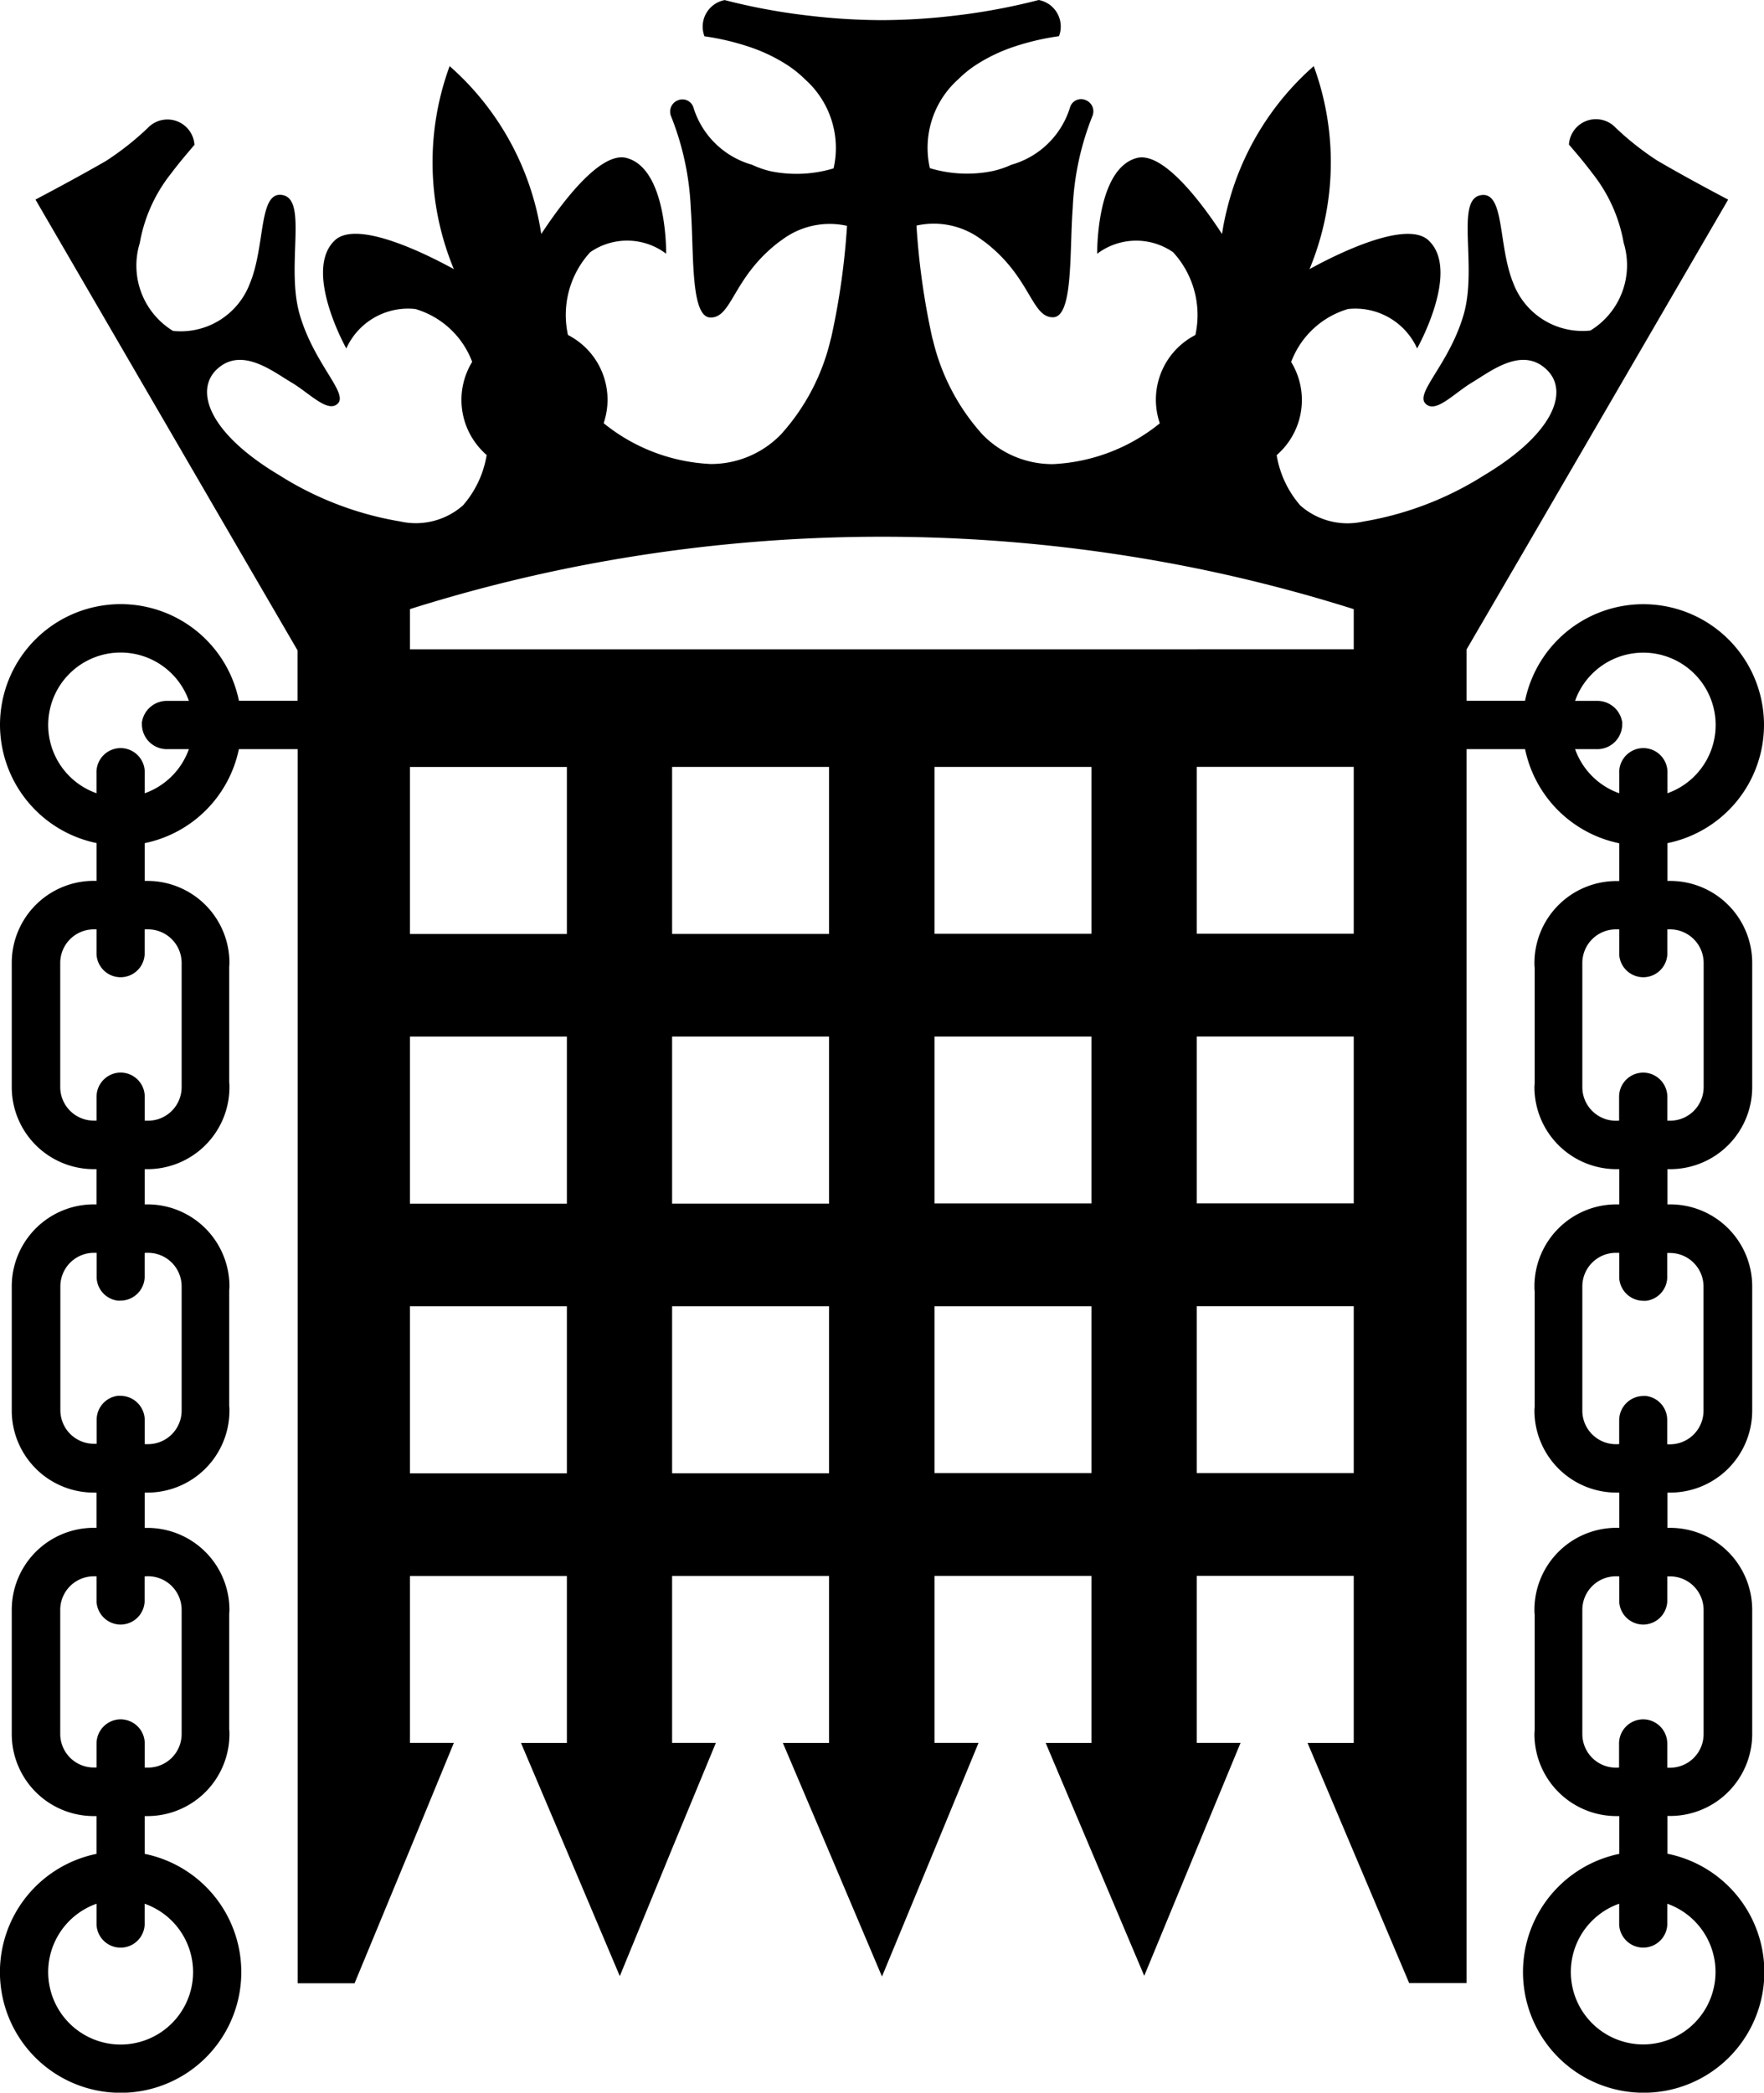 <svg id="Layer_1" data-name="Layer 1" xmlns="http://www.w3.org/2000/svg" viewBox="0 0 42.025 49.851"><title>portcullis--black</title><path d="M39.713,44.234v-0.9h0.065a1.954,1.954,0,0,0,1.954-1.954V38.425a1.954,1.954,0,0,0-1.954-1.954H39.713V35.631h0.065a1.954,1.954,0,0,0,1.954-1.954V30.719a1.954,1.954,0,0,0-1.954-1.954H39.713V27.926h0.065a1.954,1.954,0,0,0,1.954-1.954V23.014a1.954,1.954,0,0,0-1.954-1.954H39.713v-0.9a2.875,2.875,0,1,0-3.22-3.944,2.841,2.841,0,0,0-.173.553H34.928V15.544h0l1.3-2.23,4.931-8.484S40.2,4.329,39.47,3.9a6.844,6.844,0,0,1-.99-0.781,0.644,0.644,0,0,0-1.114.4c0.181,0.212.372,0.434,0.551,0.675a3.68,3.68,0,0,1,.752,1.662,1.823,1.823,0,0,1-.792,2.093A1.762,1.762,0,0,1,36.044,6.83c-0.373-.9-0.2-2.2-0.774-2.106-0.622.1-.074,1.7-0.417,2.861s-1.148,1.843-.909,2.1,0.677-.238,1.116-0.5,1.193-.872,1.78-0.3c0.525,0.508.181,1.511-1.5,2.515a7.773,7.773,0,0,1-2.878,1.1,1.7,1.7,0,0,1-1.494-.382,2.42,2.42,0,0,1-.565-1.2c0.03-.026.058-0.054,0.087-0.082a1.735,1.735,0,0,0,.258-2.138A2.071,2.071,0,0,1,32.1,7.437a1.614,1.614,0,0,1,1.649.939s1.043-1.851.273-2.574c-0.532-.5-2.2.333-2.836,0.684a6.724,6.724,0,0,0,.3-0.9,6.645,6.645,0,0,0-.2-3.936,6.647,6.647,0,0,0-2.055,3.363c-0.054.212-.1,0.425-0.129,0.637-0.4-.616-1.376-1.983-2.031-1.811-0.974.256-.944,2.281-0.944,2.281a1.54,1.54,0,0,1,1.809-.036,2.211,2.211,0,0,1,.53,1.972A1.733,1.733,0,0,0,27.6,10.1c0.006,0.02.012,0.04,0.018,0.06a4.365,4.365,0,0,1-2.543.971,2.316,2.316,0,0,1-1.687-.712,5.109,5.109,0,0,1-1.172-2.235C22.207,8.155,22.2,8.129,22.193,8.1a17.352,17.352,0,0,1-.371-2.651,1.892,1.892,0,0,1,1.564.345c0.028,0.02.056,0.039,0.085,0.061,1.075,0.836,1.09,1.778,1.6,1.778,0.488,0,.394-1.532.473-2.6a6.654,6.654,0,0,1,.472-2.2,0.288,0.288,0,0,0-.157-0.371,0.275,0.275,0,0,0-.375.158A2.042,2.042,0,0,1,24.082,4a2.25,2.25,0,0,1-.436.148,3.064,3.064,0,0,1-1.505-.067,2.188,2.188,0,0,1,.679-2.12,2.691,2.691,0,0,1,.416-0.337,4,4,0,0,1,.939-0.446A5.98,5.98,0,0,1,25.217.937,0.644,0.644,0,0,0,24.734.075c-0.17.044-.341,0.085-0.514,0.123a14.822,14.822,0,0,1-1.552.257,15.026,15.026,0,0,1-1.675.1,15.025,15.025,0,0,1-1.675-.1A14.822,14.822,0,0,1,17.767.2c-0.172-.038-0.343-0.079-0.513-0.123a0.644,0.644,0,0,0-.483.863,5.98,5.98,0,0,1,1.042.243,4,4,0,0,1,.939.446,2.691,2.691,0,0,1,.416.337,2.189,2.189,0,0,1,.679,2.12,3.064,3.064,0,0,1-1.505.067A2.25,2.25,0,0,1,17.905,4a2.042,2.042,0,0,1-1.4-1.374,0.275,0.275,0,0,0-.375-0.158,0.288,0.288,0,0,0-.157.371,6.654,6.654,0,0,1,.472,2.2c0.079,1.063-.015,2.6.473,2.6,0.512,0,.527-0.941,1.6-1.778,0.028-.022.056-0.041,0.085-0.061a1.892,1.892,0,0,1,1.564-.345A17.352,17.352,0,0,1,19.794,8.1l-0.021.079A5.108,5.108,0,0,1,18.6,10.416a2.316,2.316,0,0,1-1.687.712,4.364,4.364,0,0,1-2.543-.971c0.007-.02.012-0.04,0.018-0.06a1.733,1.733,0,0,0-.869-2.042,2.211,2.211,0,0,1,.53-1.972,1.54,1.54,0,0,1,1.809.036s0.031-2.025-.944-2.281c-0.655-.172-1.63,1.2-2.031,1.811-0.033-.212-0.075-0.424-0.129-0.637A6.646,6.646,0,0,0,10.7,1.65a6.646,6.646,0,0,0-.2,3.936,6.737,6.737,0,0,0,.3.9C10.161,6.135,8.5,5.3,7.965,5.8,7.2,6.525,8.238,8.376,8.238,8.376a1.614,1.614,0,0,1,1.649-.939,2.071,2.071,0,0,1,1.35,1.258,1.735,1.735,0,0,0,.258,2.138c0.028,0.028.057,0.056,0.087,0.082a2.419,2.419,0,0,1-.565,1.2,1.7,1.7,0,0,1-1.494.382,7.773,7.773,0,0,1-2.878-1.1c-1.678-1-2.022-2.008-1.5-2.515,0.587-.567,1.342.042,1.78,0.3s0.881,0.751,1.116.5-0.566-.94-0.909-2.1,0.2-2.757-.417-2.861c-0.572-.1-0.4,1.208-0.774,2.106A1.762,1.762,0,0,1,4.11,7.958a1.823,1.823,0,0,1-.792-2.093A3.68,3.68,0,0,1,4.07,4.2c0.18-.241.371-0.463,0.551-0.675a0.645,0.645,0,0,0-1.114-.4,6.838,6.838,0,0,1-.989.781C1.787,4.329.833,4.829,0.833,4.829l4.931,8.484,1.3,2.233,0,0,0.012,0.021v1.2H5.68a2.875,2.875,0,0,0-5.692.574,2.882,2.882,0,0,0,2.3,2.817v0.9H2.222A1.954,1.954,0,0,0,.268,23.014v2.958a1.954,1.954,0,0,0,1.954,1.954H2.287v0.839H2.222A1.954,1.954,0,0,0,.268,30.719v2.958a1.954,1.954,0,0,0,1.954,1.954H2.287V36.47H2.222A1.954,1.954,0,0,0,.268,38.425v2.958a1.954,1.954,0,0,0,1.954,1.954H2.287v0.9a2.875,2.875,0,1,0,1.149,0v-0.9H3.5a1.954,1.954,0,0,0,1.954-1.954c0-.039,0-0.076-0.006-0.114v-2.73c0-.038.006-0.076,0.006-0.114a1.954,1.954,0,0,0-1.941-1.953H3.436V35.631H3.5a1.954,1.954,0,0,0,1.954-1.954c0-.039,0-0.076-0.006-0.114v-2.73c0-.038.006-0.076,0.006-0.114a1.954,1.954,0,0,0-1.941-1.954H3.436V27.926H3.5a1.954,1.954,0,0,0,1.954-1.954c0-.039,0-0.076-0.006-0.114V23.128c0-.038.006-0.076,0.006-0.114A1.954,1.954,0,0,0,3.515,21.06H3.436v-0.9A2.883,2.883,0,0,0,5.679,17.92h1.4v29.4H8.435l1.319-3.187L10.8,41.594H9.754V37.618h3.739v3.977H12.4l1.1,2.591,1.254,2.963L16,44.113l1.042-2.519H16V37.617h3.739v3.978h-1.1l1.1,2.588L21,47.159l1.25-3.021L23.3,41.594H22.251V37.616H25.99v3.979H24.9l1.091,2.578,1.257,2.969L28.5,44.112l1.042-2.518H28.5V37.615h3.739v3.98h-1.1l1.1,2.6,1.321,3.121h1.368V17.92h1.393a2.883,2.883,0,0,0,2.243,2.243v0.9H38.485a1.954,1.954,0,0,0-1.941,1.954c0,0.039,0,.076.006,0.114v2.729c0,0.038-.006.076-0.006,0.114A1.954,1.954,0,0,0,38.5,27.926h0.065v0.839H38.485a1.954,1.954,0,0,0-1.941,1.954c0,0.039,0,.076.006,0.114v2.73c0,0.038-.006.076-0.006,0.114A1.954,1.954,0,0,0,38.5,35.631h0.065V36.47H38.485a1.954,1.954,0,0,0-1.941,1.953c0,0.039,0,.076.006,0.114v2.73c0,0.038-.006.076-0.006,0.114A1.954,1.954,0,0,0,38.5,43.337h0.065v0.9A2.875,2.875,0,1,0,39.713,44.234ZM4.588,47.05a1.726,1.726,0,1,1-2.3-1.625v0.506h0a0.574,0.574,0,0,0,1.146,0h0V45.425A1.727,1.727,0,0,1,4.588,47.05ZM3.515,37.624a0.8,0.8,0,0,1,.8.8h0v2.958h0a0.8,0.8,0,0,1-.8.8c-0.026,0-.053,0-0.079,0h0V41.607a0.574,0.574,0,0,0-.491-0.568,0.565,0.565,0,0,0-.083-0.007,0.578,0.578,0,0,0-.574.575h0V42.18h0c-0.022,0-.043,0-0.065,0a0.8,0.8,0,0,1-.8-0.8V38.425a0.8,0.8,0,0,1,.8-0.8c0.022,0,.044,0,0.065,0V38.2l0,0.032a0.578,0.578,0,0,0,.573.543,0.583,0.583,0,0,0,.085-0.007,0.574,0.574,0,0,0,.487-0.536l0-.032V37.628C3.462,37.625,3.488,37.624,3.515,37.624Zm0-7.705a0.8,0.8,0,0,1,.8.8h0v2.958h0a0.8,0.8,0,0,1-.8.8c-0.026,0-.053,0-0.079,0h0V33.9a0.579,0.579,0,0,0-.575-0.574,0.585,0.585,0,0,0-.07,0,0.574,0.574,0,0,0-.5.57h0v0.572h0c-0.022,0-.043,0-0.065,0a0.8,0.8,0,0,1-.8-0.8V30.719a0.8,0.8,0,0,1,.8-0.8c0.022,0,.044,0,0.065,0v0.57l0,0.031a0.574,0.574,0,0,0,.5.538,0.58,0.58,0,0,0,.07,0,0.579,0.579,0,0,0,.573-0.543l0-.031V29.922C3.462,29.92,3.488,29.918,3.515,29.918Zm0-7.705a0.8,0.8,0,0,1,.8.8h0v2.958h0a0.8,0.8,0,0,1-.8.8c-0.026,0-.053,0-0.079,0V26.2a0.574,0.574,0,0,0-.49-0.568,0.568,0.568,0,0,0-.084-0.007,0.578,0.578,0,0,0-.574.574h0V26.77c-0.022,0-.043,0-0.065,0a0.8,0.8,0,0,1-.8-0.8V23.014a0.8,0.8,0,0,1,.8-0.8c0.022,0,.044,0,0.065,0v0.6h0a0.574,0.574,0,0,0,1.146,0h0v-0.6C3.462,22.214,3.488,22.213,3.515,22.213ZM3.436,18.972V18.495a0.575,0.575,0,1,0-1.149,0h0v0.476a1.725,1.725,0,1,1,2.18-2.257c0.008,0.019.014,0.038,0.021,0.057H3.976a0.6,0.6,0,0,0-.607.509,0.543,0.543,0,0,0,0,.066,0.594,0.594,0,0,0,.612.575H4.488A1.732,1.732,0,0,1,3.436,18.972Zm10.057,16.2H9.754V31.193h3.739v3.976Zm0-6.424H9.754V24.769h3.739v3.976Zm0-6.424H9.754V18.345h3.739v3.976Zm6.249,12.847H16V31.193h3.739v3.976Zm0-6.424H16V24.768h3.739v3.976Zm0-6.424H16V18.344h3.739V22.32ZM25.99,35.167H22.251V31.192H25.99v3.976Zm0-6.424H22.251V24.768H25.99v3.976Zm0-6.424H22.251V18.344H25.99v3.976Zm6.249,12.847H28.5V31.191h3.739v3.976Zm0-6.424H28.5V24.767h3.739v3.976Zm0-6.424H28.5V18.343h3.739v3.976ZM28.5,15.544H9.754V14.585a37,37,0,0,1,3.739-.969,37.65,37.65,0,0,1,15.007,0,37,37,0,0,1,3.739.97v0.956H28.5Zm9.012,2.377h0.511a0.594,0.594,0,0,0,.612-0.575,0.543,0.543,0,0,0,0-.066,0.6,0.6,0,0,0-.607-0.509H37.512c0.007-.019.014-0.039,0.021-0.057a1.724,1.724,0,1,1,2.18,2.257V18.495h0a0.575,0.575,0,1,0-1.149,0v0.477A1.732,1.732,0,0,1,37.512,17.92Zm0.973,8.852a0.8,0.8,0,0,1-.8-0.8h0V23.014h0a0.8,0.8,0,0,1,.8-0.8c0.027,0,.053,0,0.079,0v0.6h0a0.574,0.574,0,0,0,1.146,0h0v-0.6c0.022,0,.043,0,0.065,0a0.8,0.8,0,0,1,.8.8v2.958a0.8,0.8,0,0,1-.8.8c-0.022,0-.044,0-0.065,0V26.2h0a0.578,0.578,0,0,0-.575-0.574,0.567,0.567,0,0,0-.084.007,0.574,0.574,0,0,0-.49.568v0.57C38.538,26.772,38.512,26.773,38.485,26.773Zm0,7.705a0.8,0.8,0,0,1-.8-0.8h0V30.719h0a0.8,0.8,0,0,1,.8-0.8c0.027,0,.053,0,0.079,0v0.569l0,0.031a0.579,0.579,0,0,0,.573.543,0.58,0.58,0,0,0,.07,0,0.574,0.574,0,0,0,.5-0.538l0-.031v-0.57c0.022,0,.043,0,0.065,0a0.8,0.8,0,0,1,.8.8v2.958a0.8,0.8,0,0,1-.8.8c-0.022,0-.044,0-0.065,0h0V33.9h0a0.574,0.574,0,0,0-.5-0.57,0.585,0.585,0,0,0-.07,0,0.579,0.579,0,0,0-.574.574v0.571h0C38.538,34.477,38.512,34.478,38.485,34.478Zm0,7.705a0.8,0.8,0,0,1-.8-0.8h0V38.425h0a0.8,0.8,0,0,1,.8-0.8c0.027,0,.053,0,0.079,0V38.2l0,0.032a0.574,0.574,0,0,0,.487.536,0.583,0.583,0,0,0,.085.007,0.578,0.578,0,0,0,.573-0.543l0-.032V37.627c0.022,0,.043,0,0.065,0a0.8,0.8,0,0,1,.8.8v2.958a0.8,0.8,0,0,1-.8.8c-0.022,0-.044,0-0.065,0h0V41.607h0a0.579,0.579,0,0,0-.575-0.575,0.564,0.564,0,0,0-.083.007,0.574,0.574,0,0,0-.491.568V42.18h0C38.538,42.182,38.512,42.184,38.485,42.184Zm0.652,6.593a1.725,1.725,0,0,1-.574-3.352v0.506h0a0.574,0.574,0,0,0,1.146,0h0V45.425A1.725,1.725,0,0,1,39.137,48.776Z" transform="translate(0.012 -0.075)"/></svg>